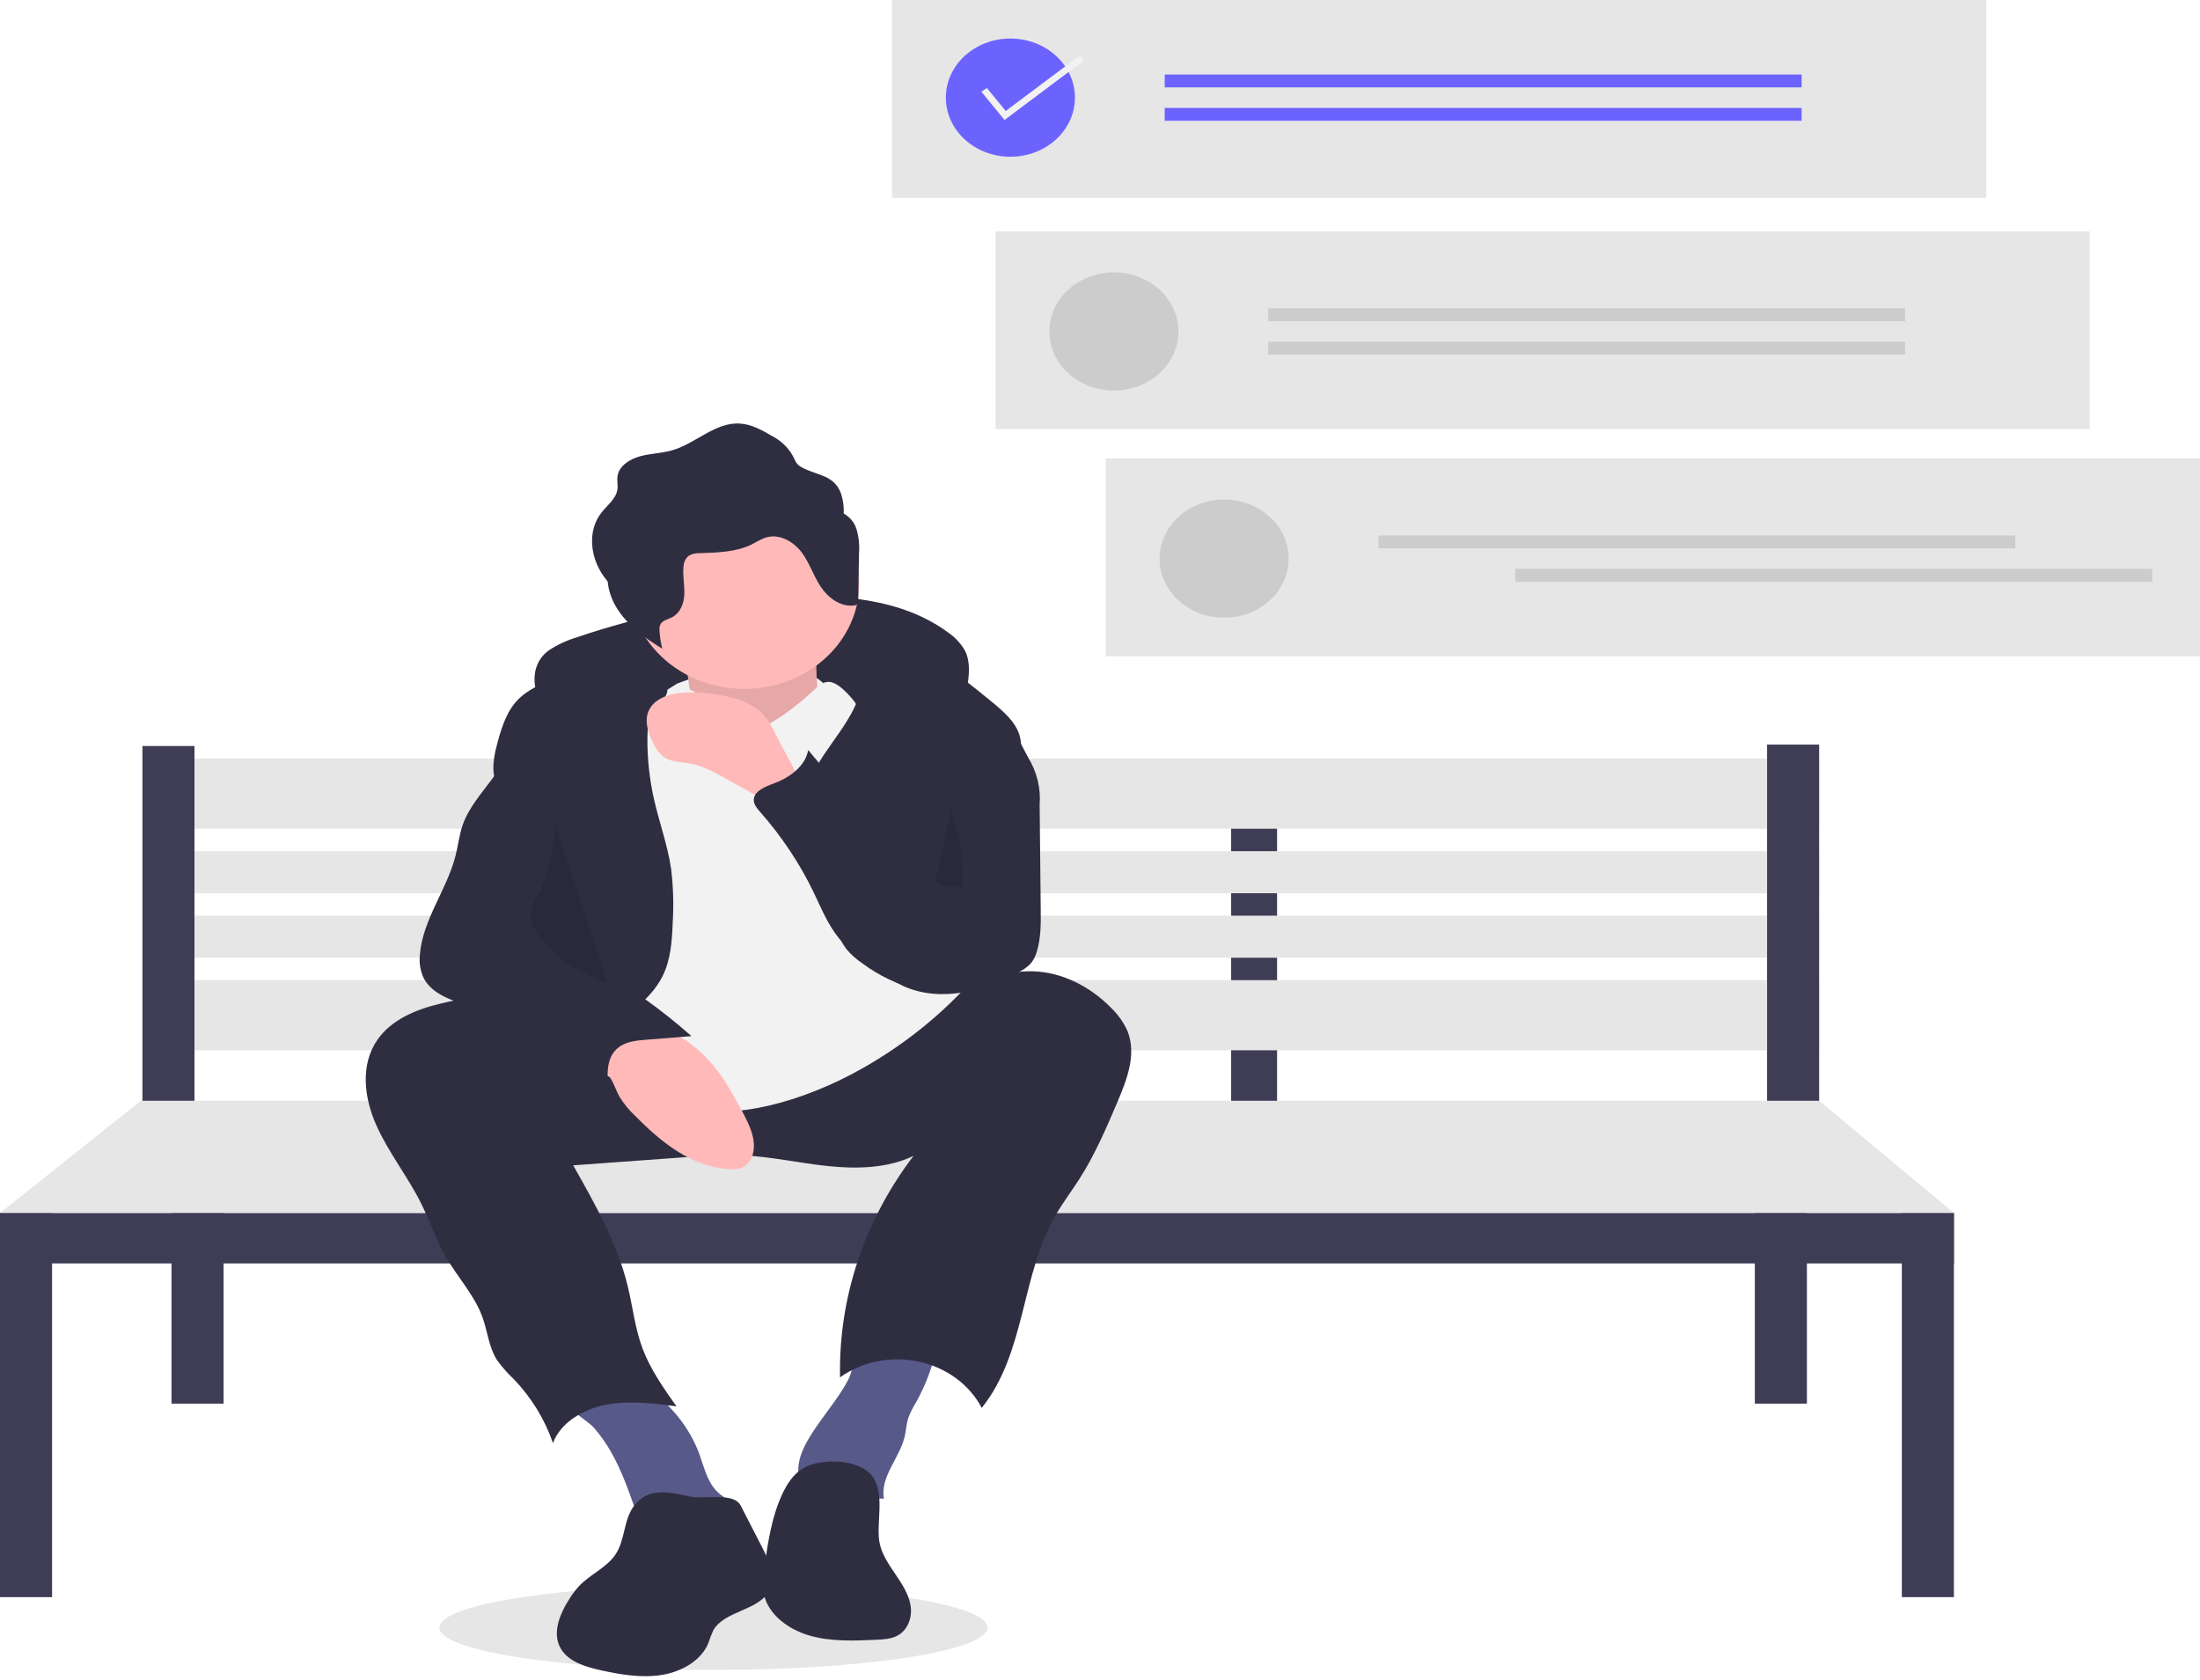<svg width="550" height="420" viewBox="0 0 550 420" fill="none" xmlns="http://www.w3.org/2000/svg">
<path opacity="0.1" d="M178.366 417.462C216.211 417.462 246.89 412.72 246.89 406.869C246.89 401.019 216.211 396.277 178.366 396.277C140.521 396.277 109.841 401.019 109.841 406.869C109.841 412.72 140.521 417.462 178.366 417.462Z" fill="black"/>
<path d="M183.753 201.563H172.268V278.683H183.753V201.563Z" fill="#3F3D56"/>
<path d="M319.271 201.563H307.786V278.683H319.271V201.563Z" fill="#3F3D56"/>
<path d="M454.788 189.645H36.751V207.172H454.788V189.645Z" fill="#E6E6E6"/>
<path d="M454.788 245.031H36.751V262.558H454.788V245.031Z" fill="#E6E6E6"/>
<path d="M454.788 212.78H36.751V223.297H454.788V212.78Z" fill="#E6E6E6"/>
<path d="M454.788 228.906H36.751V239.422H454.788V228.906Z" fill="#E6E6E6"/>
<path d="M48.618 186.49H35.602V279.034H48.618V186.49Z" fill="#3F3D56"/>
<path d="M454.788 186.139H441.773V278.683H454.788V186.139Z" fill="#3F3D56"/>
<path d="M13.016 303.221H0V399.27H13.016V303.221Z" fill="#3F3D56"/>
<path d="M55.892 299.716H42.876V350.895H55.892V299.716Z" fill="#3F3D56"/>
<path d="M451.726 299.716H438.71V350.895H451.726V299.716Z" fill="#3F3D56"/>
<path d="M488.476 303.221H475.461V399.27H488.476V303.221Z" fill="#3F3D56"/>
<path d="M488.476 303.221H0V315.841H488.476V303.221Z" fill="#3F3D56"/>
<path d="M35.219 275.177L0 303.221H488.476L454.788 275.177H35.219Z" fill="#E6E6E6"/>
<path d="M137.287 162.525C139.454 161.113 141.846 160.014 144.379 159.269C160.437 153.797 177.262 150.444 194.351 149.308C209.21 148.343 225.314 149.489 236.92 158.04C238.725 159.253 240.203 160.829 241.238 162.647C242.698 165.532 242.256 168.885 241.783 172.036C241.677 173.258 241.341 174.454 240.789 175.57C239.227 178.293 235.382 179.247 232.042 178.92C228.703 178.594 225.569 177.3 222.275 176.7C220.236 176.375 218.174 176.182 216.105 176.125L195.445 175.101C182.598 174.464 169.581 173.837 156.979 176.212C153.099 176.85 149.35 178.033 145.865 179.719C142.987 181.198 141.048 183.322 138.377 180.589C133.685 175.787 131.088 166.961 137.287 162.525Z" fill="#2F2E41"/>
<path d="M169.302 170.892C169.302 170.892 197.091 159.485 207.632 172.647C218.172 185.808 201.882 180.544 201.882 180.544L183.676 185.808L163.553 182.299L169.302 170.892Z" fill="#F2F2F2"/>
<path d="M170.739 162.556C170.739 162.556 174.572 179.228 171.698 183.615C168.823 188.002 187.988 194.144 187.988 194.144L206.194 187.125C206.194 187.125 201.403 159.923 206.194 154.659L170.739 162.556Z" fill="#FFB9B9"/>
<path opacity="0.1" d="M170.739 162.556C170.739 162.556 174.572 179.228 171.698 183.615C168.823 188.002 187.988 194.144 187.988 194.144L206.194 187.125C206.194 187.125 201.403 159.923 206.194 154.659L170.739 162.556Z" fill="black"/>
<path d="M152.784 363.022C155.525 367.835 157.302 373.049 159.116 378.217C159.143 378.39 159.209 378.555 159.311 378.702C159.412 378.849 159.546 378.975 159.705 379.072C159.863 379.168 160.042 379.233 160.229 379.262C160.417 379.291 160.609 379.283 160.793 379.239L177.838 379.221C179.941 379.219 182.763 378.6 182.741 376.674C182.726 375.321 181.215 374.477 180.091 373.599C176.971 371.161 176.159 367.141 174.866 363.577C172.355 356.71 167.514 350.757 161.05 346.585C160.176 345.959 159.171 345.503 158.097 345.248C157.016 345.105 155.916 345.159 154.858 345.409C151.866 345.962 140.693 347.853 142.804 351.838C143.713 353.554 147.081 355.34 148.493 356.943C150.139 358.835 151.576 360.871 152.784 363.022Z" fill="#575A89"/>
<path d="M212.054 344.92C211.453 346.076 210.784 347.202 210.05 348.293C207.581 352.022 204.667 355.501 202.368 359.32C200.933 361.702 199.726 364.277 199.567 366.994C199.409 369.71 200.454 372.601 202.82 374.246C205.294 375.965 208.687 376.045 211.762 375.644C214.837 375.243 217.894 374.436 220.991 374.649C219.947 369.238 224.931 364.475 226.177 359.1C226.528 357.59 226.58 356.025 227.049 354.543C227.554 353.187 228.2 351.879 228.978 350.636C231.46 346.211 233.214 341.474 234.183 336.578C234.3 335.985 219.032 335.888 217.6 336.171C213.13 337.056 213.784 341.526 212.054 344.92Z" fill="#575A89"/>
<path d="M94.372 259.909C90.013 266.155 91.017 274.432 94.079 281.294C97.14 288.156 102.012 294.222 105.347 300.976C107.473 305.282 108.964 309.847 111.358 314.033C114.323 319.217 118.651 323.786 120.64 329.347C121.908 332.892 122.199 336.777 124.253 339.998C125.495 341.72 126.912 343.33 128.486 344.806C132.91 349.448 136.232 354.881 138.24 360.761C140.118 355.64 145.739 352.282 151.514 351.175C157.288 350.067 163.271 350.819 169.112 351.575C165.853 346.953 162.563 342.271 160.621 337.065C158.742 332.03 158.188 326.673 156.923 321.479C154.328 310.829 148.784 301.007 143.296 291.321L171.504 289.272C176.108 288.848 180.737 288.691 185.363 288.801C192.643 289.116 199.776 290.75 207.018 291.505C214.26 292.261 221.921 292.063 228.375 288.961C216.034 305.175 209.607 324.547 210.012 344.307C212.771 342.35 215.972 340.983 219.382 340.305C222.792 339.627 226.324 339.656 229.72 340.39C233.116 341.124 236.29 342.544 239.009 344.546C241.728 346.549 243.924 349.082 245.436 351.962C256.49 338.129 255.176 318.873 263.936 303.724C265.737 300.609 267.944 297.708 269.888 294.666C273.733 288.649 276.521 282.126 279.294 275.634C281.744 269.895 284.212 263.51 281.862 257.736C280.886 255.546 279.465 253.545 277.674 251.84C272.621 246.737 265.586 242.963 258.065 242.806C246.52 242.565 236.983 250.401 226.856 255.482C214.927 261.467 201.011 263.846 187.443 262.967C173.532 262.065 160.246 257.895 146.992 254.223C140.362 252.301 133.623 250.709 126.805 249.454C121.122 248.478 115.709 249.56 110.108 250.89C104.01 252.339 97.881 254.879 94.372 259.909Z" fill="#2F2E41"/>
<path d="M214.819 145.884C214.812 152.864 211.782 159.556 206.392 164.491C201.002 169.427 193.694 172.202 186.071 172.208C184.358 172.21 182.649 172.069 180.964 171.787C175.584 170.897 170.593 168.621 166.575 165.226C162.558 161.83 159.681 157.456 158.283 152.617C156.884 147.777 157.022 142.673 158.679 137.902C160.337 133.132 163.446 128.893 167.641 125.683C171.836 122.474 176.944 120.426 182.365 119.78C187.787 119.135 193.297 119.918 198.249 122.038C203.201 124.159 207.39 127.529 210.325 131.752C213.26 135.976 214.819 140.878 214.819 145.884V145.884Z" fill="#FFB9B9"/>
<path d="M169.302 170.892C169.302 170.892 174.572 173.085 176.489 174.84C178.405 176.595 184.155 186.247 193.737 180.105C203.32 173.963 204.278 170.453 207.153 170.453C210.027 170.453 213.86 175.718 213.86 175.718L240.212 248.108C233.11 255.449 224.878 261.804 215.777 266.973C200.445 275.748 182.238 280.135 173.614 276.625C164.99 273.116 148.7 270.483 145.825 263.463C142.95 256.444 138.159 235.385 138.159 235.385L151.575 181.86L169.302 170.892Z" fill="#F2F2F2"/>
<path d="M165.602 244.105C167.691 239.973 167.995 235.296 168.172 230.745C168.453 226.238 168.323 221.718 167.782 217.23C166.933 211.361 164.845 205.706 163.527 199.91C162.371 194.826 161.81 189.644 161.851 184.452C161.871 182.082 162.058 179.588 163.468 177.601C164.452 176.215 165.99 175.141 166.605 173.587C167.81 170.54 164.832 167.349 161.569 166.094C157.686 164.601 153.249 164.701 149.164 165.638C145.08 166.575 141.27 168.298 137.496 170.009C134.77 171.245 131.986 172.519 129.872 174.521C126.898 177.34 125.59 181.266 124.534 185.064C123.689 188.104 122.937 191.274 123.58 194.356C124.625 199.359 129.08 203.123 131.454 207.73C134.212 213.079 134.026 219.313 132.929 225.143C131.832 230.973 129.885 236.673 129.285 242.563C128.685 248.453 129.606 254.784 133.636 259.408C135.278 261.292 139.733 265.757 142.74 265.252C145.101 264.855 148.526 260.094 150.428 258.585C155.925 254.226 162.446 250.348 165.602 244.105Z" fill="#2F2E41"/>
<path d="M215.807 168.03C215.891 172.924 213.535 177.576 210.765 181.761C207.994 185.947 204.74 189.906 202.698 194.429C200.161 200.091 199.643 206.343 201.218 212.291C201.804 214.317 202.51 216.312 203.332 218.268L208.583 231.455C209.289 233.528 210.314 235.499 211.627 237.308C212.814 238.694 214.207 239.92 215.765 240.953C219.753 243.902 224.342 246.094 229.265 247.402C234.205 248.597 239.61 248.522 244.277 246.618C244.783 228.741 247.919 211.008 253.602 193.899C254.651 190.74 255.798 187.415 254.989 184.198C254.082 180.594 250.921 177.889 247.916 175.418C238.727 167.862 228.622 159.925 216.321 158.906C209.202 158.317 215.747 164.492 215.807 168.03Z" fill="#2F2E41"/>
<path d="M152.923 270.047C153.652 271.353 154.105 272.776 154.826 274.086C155.89 275.843 157.205 277.462 158.736 278.901C165.143 285.406 172.975 291.887 182.532 292.279C183.482 292.36 184.439 292.25 185.337 291.956C187.009 291.319 187.996 289.679 188.322 288.048C188.999 284.65 187.361 281.259 185.721 278.148C182.166 271.406 178.167 264.494 171.511 260.145C164.95 255.859 156.159 254.818 148.508 256.976C145.041 257.954 139.292 259.662 143.882 262.559C147.365 264.756 150.904 266.428 152.923 270.047Z" fill="#FFB9B9"/>
<path d="M194.236 184.213C193.066 181.819 191.842 179.355 189.739 177.574C187.752 176.035 185.4 174.944 182.87 174.387C179.592 173.529 176.202 173.084 172.793 173.064C168.735 173.041 164.029 174.038 162.306 177.403C160.937 180.074 161.998 183.238 163.376 185.906C163.965 187.288 164.945 188.501 166.217 189.42C167.967 190.502 170.23 190.468 172.305 190.831C175.558 191.399 178.469 192.996 181.303 194.564L188.411 198.499L200.62 205.257C200.298 205.078 200.413 197.412 200.038 196.155C198.83 192.108 196.111 188.046 194.236 184.213Z" fill="#FFB9B9"/>
<path d="M158.672 376.231C155.815 379.786 156.388 384.867 153.857 388.624C151.664 391.88 147.53 393.587 144.786 396.472C143.91 397.431 143.13 398.459 142.454 399.544C139.909 403.448 137.84 408.451 140.346 412.376C142.363 415.533 146.601 416.767 150.489 417.608C155.402 418.671 160.507 419.522 165.476 418.71C170.446 417.897 175.304 415.111 177.076 410.782C177.424 409.694 177.838 408.624 178.316 407.577C181.01 402.721 189.459 402.669 192.216 397.843C194.145 394.465 192.371 390.382 190.599 386.934L185.184 376.401C183.387 372.905 176.104 374.915 172.306 374.078C167.354 372.985 162.235 371.782 158.672 376.231Z" fill="#2F2E41"/>
<path d="M200.551 367.182C198.253 368.657 196.768 370.97 195.652 373.328C192.972 378.988 192.052 385.194 191.158 391.31C190.8 393.759 190.444 396.267 191.003 398.685C192.158 403.679 197.1 407.357 202.42 408.884C207.74 410.411 213.445 410.176 219.013 409.926C220.802 409.845 222.661 409.747 224.229 408.956C227.028 407.543 228.121 404.221 227.641 401.328C227.161 398.435 225.435 395.861 223.746 393.378C222.056 390.894 220.329 388.321 219.845 385.429C219.031 380.563 221.328 373.421 218.064 369.02C214.792 364.608 204.917 364.38 200.551 367.182Z" fill="#2F2E41"/>
<path d="M214.095 132.166C213.584 130.591 212.457 129.245 210.931 128.383C211.009 126.697 210.784 125.01 210.262 123.391C208.522 118.678 204.397 118.948 200.506 116.865C198.818 115.961 198.922 115.162 198.043 113.677C196.892 111.73 195.167 110.119 193.065 109.025C190.568 107.569 187.933 106.069 184.979 105.885C178.773 105.497 174.014 110.843 168.082 112.558C165.468 113.314 162.658 113.346 160.03 114.06C157.401 114.775 154.779 116.482 154.387 118.967C154.206 120.115 154.525 121.291 154.342 122.438C153.977 124.718 151.793 126.315 150.331 128.19C147.098 132.336 147.467 138.193 150.053 142.705C150.598 143.638 151.221 144.531 151.917 145.376C152.133 147.509 152.802 149.582 153.886 151.479C156.472 155.991 160.921 159.362 165.569 162.163C165.188 160.666 164.957 159.142 164.879 157.607C164.814 157.096 164.886 156.577 165.091 156.098C165.608 155.107 166.976 154.843 168.019 154.301C170.179 153.177 171.026 150.689 171.088 148.415C171.151 146.141 170.625 143.863 170.885 141.601C170.895 141.081 171.024 140.568 171.264 140.096C171.503 139.625 171.849 139.204 172.277 138.862C173.074 138.446 173.984 138.247 174.901 138.289C179.326 138.124 183.95 138.049 187.854 136.133C189.185 135.479 190.423 134.615 191.885 134.265C195.203 133.473 198.593 135.602 200.505 138.208C202.417 140.814 203.37 143.915 205.134 146.607C206.898 149.299 209.946 151.699 213.356 151.38C213.548 151.381 213.738 151.344 213.914 151.273C214.089 151.201 214.246 151.096 214.375 150.966C214.522 150.724 214.587 150.447 214.562 150.171L214.753 138.233C214.911 136.191 214.689 134.139 214.095 132.166Z" fill="#2F2E41"/>
<path d="M123.119 194.61C120.376 198.315 117.214 201.878 115.706 206.136C114.82 208.639 114.545 211.285 113.903 213.849C111.766 222.391 105.593 229.978 104.973 238.723C104.755 240.666 105.067 242.629 105.88 244.435C107.65 247.962 111.889 249.821 115.931 250.99C119.974 252.16 124.316 253.002 127.543 255.52C129.167 256.946 130.64 258.51 131.942 260.191C137.207 266.187 144.29 270.624 152.3 272.945C151.667 268.953 151.371 264.14 154.856 261.673C156.743 260.337 159.264 260.099 161.64 259.911L172.867 259.022C165.381 252.373 157.128 246.486 148.255 241.465C145.151 239.709 141.772 237.857 140.354 234.778C139.468 232.853 139.48 230.697 139.459 228.608C139.382 220.962 138.675 213.332 137.344 205.783C136.419 200.541 135.196 195.346 133.796 190.194C133.403 188.748 131.08 182.26 128.222 183.778C127.548 184.135 126.918 188.251 126.525 189.105C125.589 191.038 124.448 192.882 123.119 194.61V194.61Z" fill="#2F2E41"/>
<path d="M252.434 180.608L257.019 189.34C259.228 192.93 260.234 197.036 259.91 201.147L260.182 227.339C260.219 230.839 260.248 234.392 259.242 237.769C258.956 238.896 258.417 239.957 257.66 240.883C256.883 241.682 255.967 242.358 254.949 242.884C246.271 247.848 235.019 250.67 225.851 246.51C223.751 245.485 221.755 244.292 219.885 242.944C216.231 240.466 212.523 237.94 209.79 234.613C206.929 231.131 205.289 226.962 203.365 222.977C199.91 215.828 195.447 209.125 190.09 203.039C189.311 202.155 188.474 201.191 188.446 200.055C188.389 197.759 191.364 196.629 193.683 195.756C197.645 194.263 201.382 191.384 202.045 187.508C210.471 197.626 219.769 208.317 233.066 212.014C233.274 212.136 233.515 212.204 233.762 212.211C234.01 212.218 234.254 212.163 234.471 212.053C234.687 211.943 234.867 211.782 234.991 211.586C235.115 211.39 235.179 211.167 235.176 210.94C235.931 208.048 236.198 205.071 236.75 202.141C237.762 196.806 239.712 191.656 242.524 186.892C244.099 184.221 249.198 174.444 252.434 180.608Z" fill="#2F2E41"/>
<path opacity="0.1" d="M138.656 205.858C138.783 212.057 137.345 218.198 134.455 223.804C133.703 225.043 133.148 226.375 132.809 227.758C132.306 230.708 134.14 233.563 136.235 235.851C140.369 240.35 145.731 243.765 151.774 245.75" fill="black"/>
<path opacity="0.1" d="M238.22 200.634C237.544 202.298 238.158 204.138 238.678 205.847C240.187 210.806 240.891 215.941 240.769 221.088C240.791 221.178 240.788 221.271 240.76 221.36C240.733 221.449 240.681 221.53 240.611 221.596C240.541 221.662 240.454 221.711 240.357 221.738C240.261 221.765 240.159 221.77 240.06 221.753C237.848 221.877 235.316 221.89 233.816 220.397" fill="black"/>
<path d="M550 114.597H276.434V164.055H550V114.597Z" fill="#E6E6E6"/>
<path d="M306.028 154.42C314.938 154.42 322.162 147.806 322.162 139.647C322.162 131.488 314.938 124.874 306.028 124.874C297.118 124.874 289.895 131.488 289.895 139.647C289.895 147.806 297.118 154.42 306.028 154.42Z" fill="#CCCCCC"/>
<path d="M503.838 133.866H344.608V137.078H503.838V133.866Z" fill="#CCCCCC"/>
<path d="M522.45 57.808H248.884V107.267H522.45V57.808Z" fill="#E6E6E6"/>
<path d="M278.478 97.632C287.389 97.632 294.612 91.018 294.612 82.859C294.612 74.7 287.389 68.085 278.478 68.085C269.568 68.085 262.345 74.7 262.345 82.859C262.345 91.018 269.568 97.632 278.478 97.632Z" fill="#CCCCCC"/>
<path d="M476.288 77.078H317.058V80.289H476.288V77.078Z" fill="#CCCCCC"/>
<path d="M476.288 85.428H317.058V88.639H476.288V85.428Z" fill="#CCCCCC"/>
<path d="M538.066 142.216H378.837V145.428H538.066V142.216Z" fill="#CCCCCC"/>
<path d="M496.57 0H223.004V49.458H496.57V0Z" fill="#E6E6E6"/>
<path d="M252.598 39.181C261.508 39.181 268.731 32.567 268.731 24.408C268.731 16.249 261.508 9.635 252.598 9.635C243.688 9.635 236.465 16.249 236.465 24.408C236.465 32.567 243.688 39.181 252.598 39.181Z" fill="#6C63FF"/>
<path d="M450.407 18.627H291.178V21.839H450.407V18.627Z" fill="#6C63FF"/>
<path d="M450.407 26.977H291.178V30.189H450.407V26.977Z" fill="#6C63FF"/>
<path d="M251.128 29.993L245.349 22.938L246.718 21.999L251.426 27.746L269.959 13.861L271.042 15.073L251.128 29.993Z" fill="#F2F2F2"/>
</svg>
